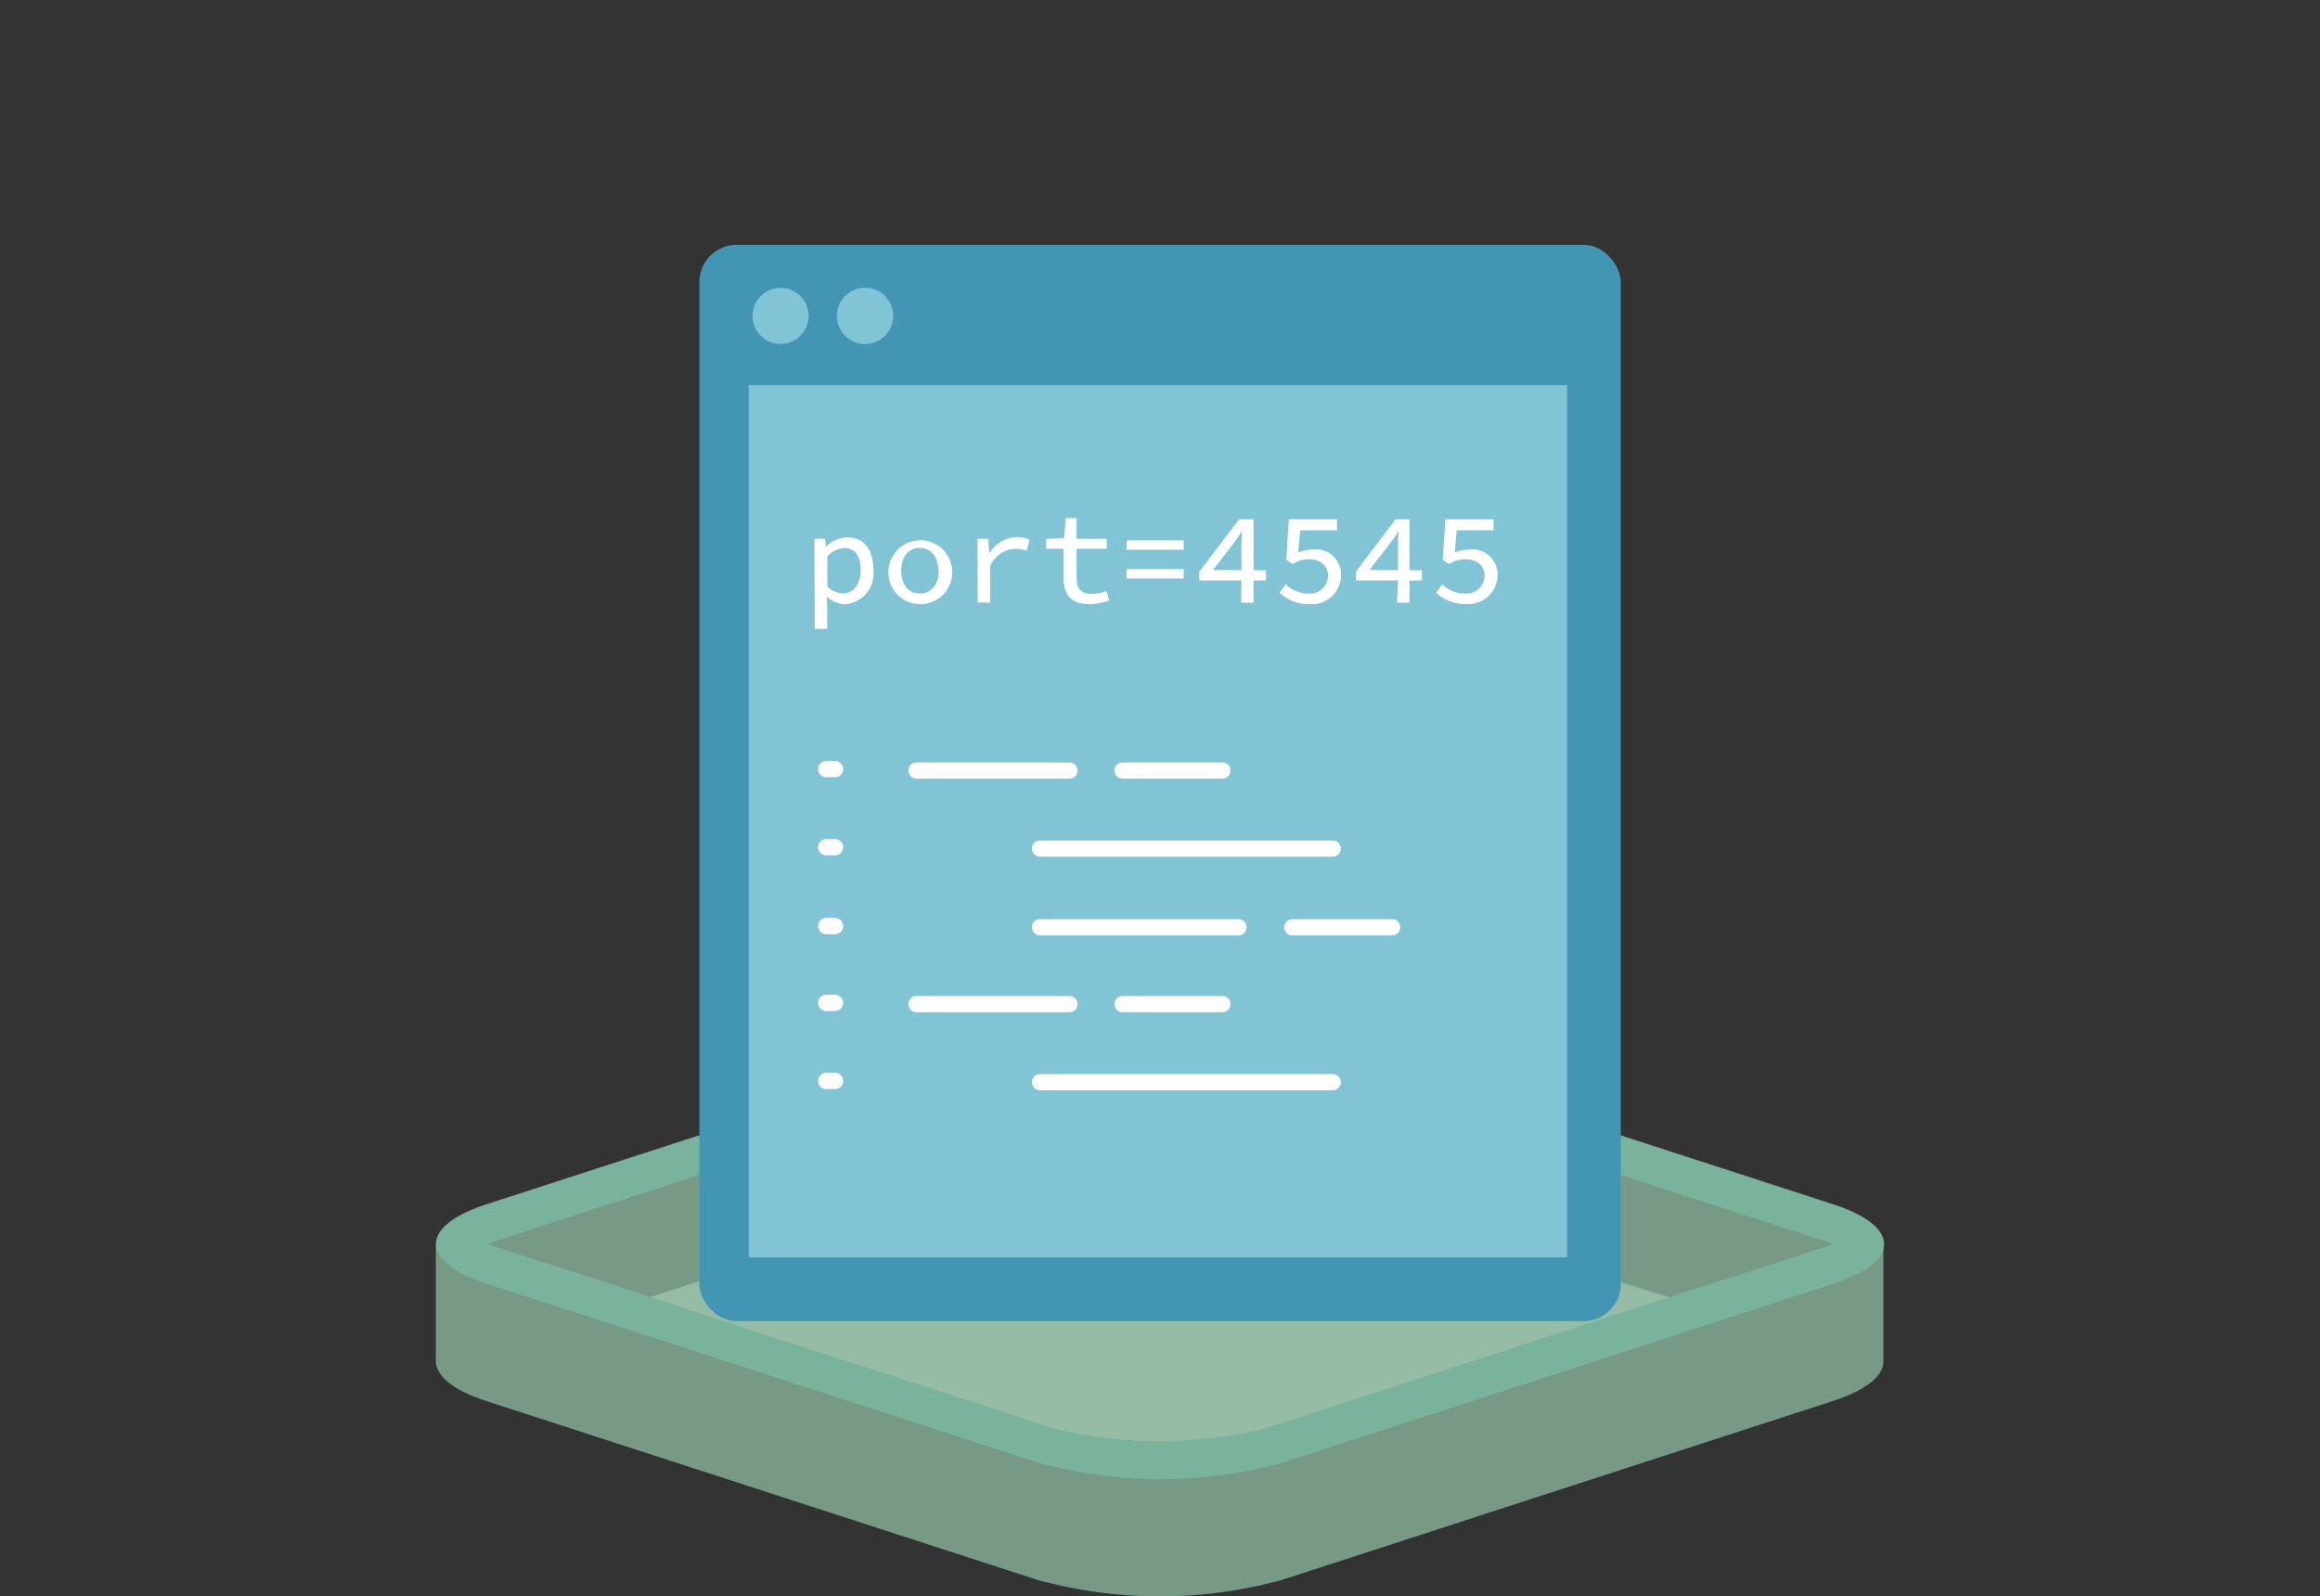 <svg xmlns="http://www.w3.org/2000/svg" id="Layer_1" data-name="Layer 1" viewBox="0 0 186 128"><rect x="0" y="0" width="186" height="128" fill="#333333" stroke="none"/><defs><style>.cls-1{fill:#799987}.cls-2{fill:#79b39b}.cls-3{fill:#96bca6}.cls-4{fill:#4296b4}.cls-5{fill:#80c4d6}.cls-6{fill:#fff}</style></defs><title>app icon 2</title><path d="M151,99.74v9.42c0,1.16-1.37,2.3-4.05,3.17l-44.18,14.35a37.06,37.06,0,0,1-19.58,0L39,112.34c-2.68-.87-4-2-4.06-3.17V99.74Z" class="cls-1"/><path d="M83.22,117.27,39,102.92c-5.4-1.76-5.4-4.6,0-6.36L83.22,82.22a37,37,0,0,1,19.57,0L147,96.57c5.4,1.76,5.4,4.6,0,6.36l-44.18,14.35a37,37,0,0,1-19.57,0Z" class="cls-2"/><path d="M146.94,99.74c-.25.11-.54.22-.89.33l-5.57,1.81L133.83,104l-32-10.38a34.17,34.17,0,0,0-17.72,0L52.18,104l-6.65-2.16L40,100.07c-.35-.11-.65-.22-.9-.33q.38-.15.9-.32L84.14,85.07a34.17,34.17,0,0,1,17.72,0L146,99.42C146.39,99.53,146.69,99.64,146.94,99.74Z" class="cls-1"/><path d="M133.82,104l-2.69.88-4.3,1.4-7.17,2.33-1.44.47-4.95,1.61-3.67,1.19-4.41,1.43-3.35,1.08c-.31.1-.63.19-1,.28a35.65,35.65,0,0,1-15.79,0c-.34-.09-.66-.18-1-.28l-3.45-1.12-4.3-1.4-4.3-1.4-5.27-1.71-3.34-1.08-4.3-1.4-4.3-1.4L52.18,104l1.62-.53,4.3-1.4,4.48-1.46,4.23-1.37,4.39-1.43,2.09-.68,6.53-2.12,1.51-.49L84,93.7l.11,0h0a34.17,34.17,0,0,1,17.72,0h0l4.3,1.4,4.32,1.4,4.3,1.4,4.3,1.4.57.19,3.08,1,.67.22,4.48,1.46,4.3,1.4Z" class="cls-3"/><rect width="73.87" height="86.3" x="56.07" y="19.63" class="cls-4" rx="2.98" ry="2.98"/><rect width="65.61" height="69.94" x="60.03" y="30.88" class="cls-5"/><circle cx="62.58" cy="25.33" r="2.25" class="cls-5"/><circle cx="69.35" cy="25.33" r="2.26" class="cls-5"/><path d="M65.29,43.2h.85l.08.63h0a2.6,2.6,0,0,1,1.7-.75c1.35,0,2.1,1,2.1,2.61a2.47,2.47,0,0,1-2.3,2.76,2.26,2.26,0,0,1-1.45-.63h0l.05.92v1.68h-1ZM69,45.69c0-1.07-.4-1.75-1.32-1.75a1.92,1.92,0,0,0-1.35.69v2.42a1.94,1.94,0,0,0,1.23.53C68.38,47.59,69,46.9,69,45.69Z" class="cls-6"/><path d="M71.23,45.76a2.56,2.56,0,1,1,2.55,2.68A2.53,2.53,0,0,1,71.23,45.76Zm4,0c0-1.1-.58-1.83-1.49-1.83s-1.49.73-1.49,1.83.58,1.83,1.49,1.83S75.27,46.86,75.27,45.76Z" class="cls-6"/><path d="M78.37,43.2h.86l.08,1.19h0a2.63,2.63,0,0,1,2.23-1.32,2.21,2.21,0,0,1,1,.21l-.23.89a2.49,2.49,0,0,0-.93-.17,2.28,2.28,0,0,0-2,1.4v2.91h-1Z" class="cls-6"/><path d="M85.27,46.3V44h-1.4v-.79l1.44-.05.14-1.62h.86V43.2h2.42V44H86.31V46.3c0,.88.3,1.31,1.23,1.31a3.16,3.16,0,0,0,1.17-.22l.21.76a4.76,4.76,0,0,1-1.62.29C85.78,48.44,85.27,47.58,85.27,46.3Z" class="cls-6"/><path d="M90.32,43.33H94.9v.75H90.32Zm0,2.3H94.9v.75H90.32Z" class="cls-6"/><path d="M99.53,46.54H96.15v-.7l3.19-4.2h1.16v4.08h1v.82h-1v1.78h-1Zm0-.82V43.9c0-.38,0-.87.05-1.26h-.05c-.21.35-.46.68-.69,1l-1.6,2.06Z" class="cls-6"/><path d="M102.58,47.52l.5-.67a2.58,2.58,0,0,0,1.8.74,1.44,1.44,0,0,0,1.59-1.4c0-.86-.62-1.35-1.54-1.35a2.29,2.29,0,0,0-1.29.39l-.52-.34.21-3.25h3.86v.88h-2.95l-.16,1.79a2.78,2.78,0,0,1,1.14-.24,2,2,0,0,1,2.29,2.08A2.33,2.33,0,0,1,105,48.44,3.36,3.36,0,0,1,102.58,47.52Z" class="cls-6"/><path d="M112.08,46.54H108.7v-.7l3.19-4.2H113v4.08h1v.82h-1v1.78h-1Zm0-.82V43.9c0-.38,0-.87.05-1.26h-.05c-.21.35-.46.68-.69,1l-1.6,2.06Z" class="cls-6"/><path d="M115.13,47.52l.5-.67a2.58,2.58,0,0,0,1.8.74,1.44,1.44,0,0,0,1.59-1.4c0-.86-.62-1.35-1.54-1.35a2.29,2.29,0,0,0-1.29.39l-.52-.34.21-3.25h3.86v.88h-2.95l-.16,1.79a2.78,2.78,0,0,1,1.14-.24,2,2,0,0,1,2.29,2.08,2.33,2.33,0,0,1-2.51,2.28A3.36,3.36,0,0,1,115.13,47.52Z" class="cls-6"/><path d="M85.74,62.43H73.48a.65.65,0,0,1,0-1.3H85.74a.65.65,0,0,1,0,1.3Z" class="cls-6"/><path d="M98,62.43H90a.65.65,0,0,1,0-1.3h8a.65.65,0,0,1,0,1.3Z" class="cls-6"/><path d="M111.61,75h-8a.65.65,0,0,1,0-1.3h8a.65.65,0,0,1,0,1.3Z" class="cls-6"/><path d="M106.85,68.69H83.38a.65.65,0,0,1,0-1.3h23.47a.65.65,0,0,1,0,1.3Z" class="cls-6"/><path d="M99.29,75H83.38a.65.65,0,0,1,0-1.3H99.29a.65.65,0,0,1,0,1.3Z" class="cls-6"/><path d="M66.95,74.9h-.71a.65.65,0,0,1,0-1.3h.71a.65.65,0,0,1,0,1.3Z" class="cls-6"/><path d="M66.95,68.58h-.71a.65.65,0,0,1,0-1.3h.71a.65.65,0,0,1,0,1.3Z" class="cls-6"/><path d="M66.95,62.32h-.71a.65.65,0,0,1,0-1.3h.71a.65.65,0,0,1,0,1.3Z" class="cls-6"/><path d="M85.74,81.16H73.48a.65.65,0,0,1,0-1.3H85.74a.65.65,0,0,1,0,1.3Z" class="cls-6"/><path d="M98,81.16H90a.65.65,0,0,1,0-1.3h8a.65.65,0,0,1,0,1.3Z" class="cls-6"/><path d="M106.85,87.42H83.38a.65.65,0,0,1,0-1.3h23.47a.65.65,0,0,1,0,1.3Z" class="cls-6"/><path d="M66.95,87.32h-.71a.65.65,0,0,1,0-1.3h.71a.65.65,0,0,1,0,1.3Z" class="cls-6"/><path d="M66.95,81.06h-.71a.65.65,0,0,1,0-1.3h.71a.65.65,0,0,1,0,1.3Z" class="cls-6"/></svg>